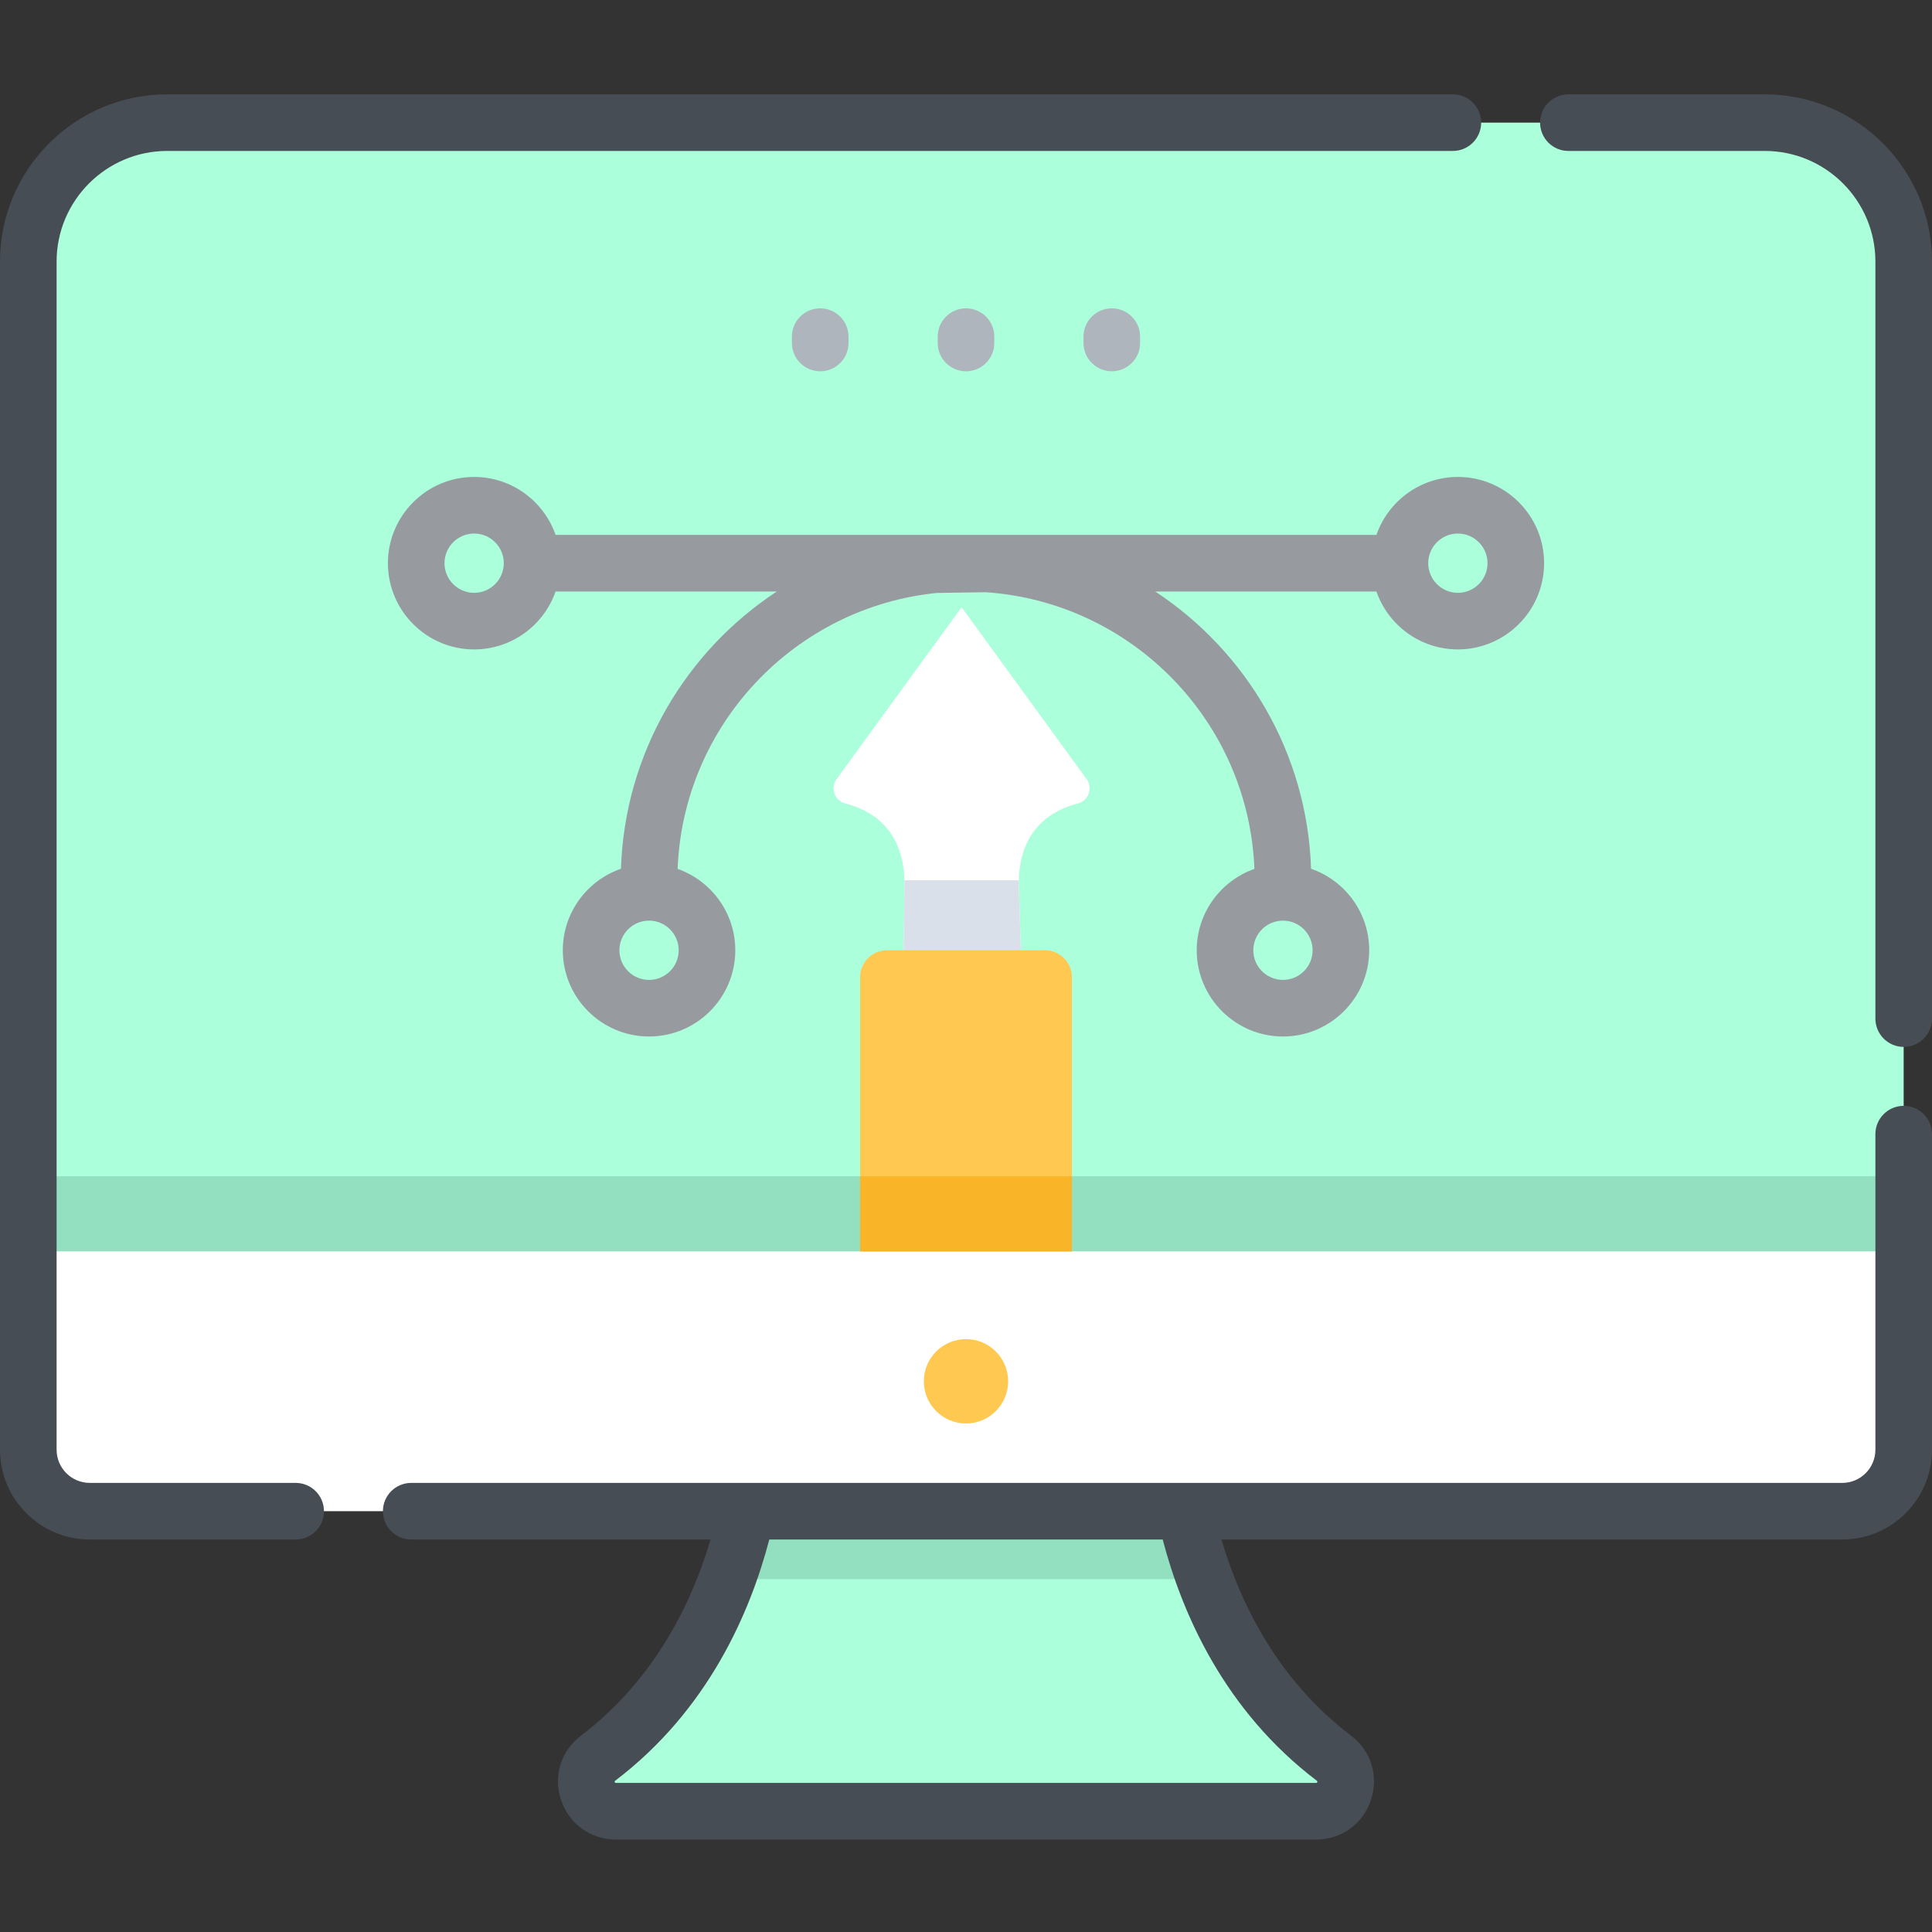 <svg height="512pt" viewBox="0 -25 512.001 512" width="512pt" xmlns="http://www.w3.org/2000/svg"><rect x="0" y="-25" width="512.001" height="512" fill="#333333" stroke="none"/><path d="m348.77 455h-185.539c-7.488 0-10.715-9.523-4.75-14.059 14.547-11.047 24.066-24.848 30.285-38.086 11.355-24.125 11.75-46.316 11.75-46.316h110.969s.391 22.191 11.75 46.316c6.215 13.238 15.738 27.039 30.285 38.086 5.961 4.535 2.738 14.059-4.75 14.059zm0 0" fill="#abffdb"/><path d="m319.305 393.488c-7.52-20.207-7.82-36.945-7.82-36.945h-110.969s-.301 16.738-7.82 36.945zm0 0" fill="#92e0c0"/><path d="m504.492 44.332v269.02h-496.992v-269.02c0-20.352 16.48-36.832 36.812-36.832h423.367c20.332 0 36.812 16.48 36.812 36.832zm0 0" fill="#abffdb"/><path d="m7.5 286.727h496.992v26.625h-496.992zm0 0" fill="#92e0c0"/><path d="m488.207 375.484h-464.414c-9 0-16.293-7.293-16.293-16.289v-52.566h497v52.566c0 8.996-7.293 16.289-16.293 16.289zm0 0" fill="#fff"/><path d="m287.957 181.457c1.738 2.391.504 5.766-2.363 6.492-6.383 1.613-15.227 6.371-15.605 20.336-.012.32-.012.637-.012.957l1.098 33.527h-31.816l.438-33.527c0-.32 0-.637-.016-.957-.379-13.965-9.219-18.723-15.602-20.336-2.867-.727-4.105-4.102-2.363-6.492l33.121-45.539zm0 0" fill="#fff"/><path d="m239.258 242.77.434-33.527c0-.32 0-.637-.012-.957h30.309c-.012.32-.012.637-.012.957l1.098 33.527zm0 0" fill="#dae0ea"/><path d="m284.059 233.961v72.672h-56.117v-72.672c0-3.938 3.191-7.129 7.129-7.129h41.859c3.938 0 7.129 3.191 7.129 7.129zm0 0" fill="#ffc850"/><path d="m227.941 286.727h56.117v19.906h-56.117zm0 0" fill="#f9b428"/><path d="m267.172 341.059c0 6.168-5 11.172-11.172 11.172s-11.172-5.004-11.172-11.172c0-6.172 5-11.176 11.172-11.176s11.172 5.004 11.172 11.176zm0 0" fill="#ffc850"/><g fill="#474d54"><path d="m467.68 0h-52.039c-4.141 0-7.5 3.359-7.5 7.5s3.359 7.5 7.5 7.5h52.039c16.168 0 29.32 13.152 29.32 29.32v200.621c0 4.141 3.359 7.5 7.5 7.5s7.5-3.359 7.5-7.5v-200.617c0-24.441-19.883-44.324-44.32-44.324zm0 0"/><path d="m78.359 367.984h-54.566c-4.848 0-8.793-3.941-8.793-8.789v-314.871c0-16.168 13.152-29.324 29.32-29.324h340.703c4.141 0 7.5-3.355 7.5-7.5 0-4.141-3.359-7.5-7.5-7.5h-340.703c-24.438 0-44.32 19.883-44.32 44.324v314.871c0 13.117 10.672 23.789 23.793 23.789h54.562c4.145 0 7.5-3.355 7.5-7.5 0-4.141-3.355-7.5-7.496-7.5zm0 0"/><path d="m504.5 268.059c-4.141 0-7.5 3.355-7.5 7.5v83.637c0 4.848-3.945 8.789-8.793 8.789h-379.23c-4.141 0-7.5 3.359-7.5 7.5 0 4.145 3.359 7.5 7.5 7.5h79.328c-4.863 16.48-14.652 37.039-34.352 51.988-5.324 4.039-7.383 10.742-5.254 17.078 2.137 6.344 7.836 10.441 14.527 10.441h185.547c6.691 0 12.395-4.098 14.527-10.441 2.133-6.336.07-13.039-5.25-17.078-19.66-14.918-29.465-35.406-34.355-51.988h164.516c13.117 0 23.789-10.672 23.789-23.789v-83.637c0-4.145-3.359-7.5-7.5-7.5zm-155.52 178.863c.094.074.129.121.129.121.031.105-.059.367-.145.426 0 0-.055.023-.191.023h-185.547c-.133 0-.188-.02-.188-.02-.09-.062-.18-.324-.152-.422 0 0 .027-.051.133-.129 24.625-18.688 35.789-44.559 40.852-63.938h104.258c5.098 19.527 16.289 45.301 40.852 63.938zm0 0"/></g><path d="m364.766 116.75h-217.531c-3.109-8.93-11.605-15.355-21.582-15.355-12.605 0-22.855 10.254-22.855 22.855s10.254 22.852 22.855 22.852c9.973 0 18.473-6.426 21.582-15.352h58.625c-24.102 15.852-40.301 42.773-41.301 73.477-8.957 3.098-15.41 11.609-15.41 21.605 0 12.602 10.254 22.852 22.855 22.852 12.602 0 22.855-10.25 22.855-22.852 0-9.949-6.391-18.43-15.281-21.562 1.473-38.23 31.117-69.359 68.727-73.137l12.914-.188c38.773 2.629 69.699 34.262 71.203 73.324-8.891 3.133-15.281 11.613-15.281 21.559 0 12.605 10.254 22.855 22.855 22.855 12.602 0 22.855-10.254 22.855-22.855 0-9.996-6.453-18.508-15.41-21.602-1.004-30.703-17.203-57.629-41.305-73.48h58.625c3.109 8.93 11.609 15.355 21.586 15.355 12.602 0 22.855-10.254 22.855-22.855 0-12.602-10.254-22.855-22.855-22.855-9.977.004-18.473 6.43-21.582 15.359zm-239.113 15.355c-4.332 0-7.855-3.523-7.855-7.855s3.523-7.855 7.855-7.855c4.332 0 7.855 3.523 7.855 7.855s-3.523 7.855-7.855 7.855zm54.207 94.727c0 4.332-3.523 7.852-7.855 7.852-4.332 0-7.855-3.523-7.855-7.852 0-4.332 3.523-7.855 7.855-7.855 4.332 0 7.855 3.523 7.855 7.855zm160.137-7.855c4.332 0 7.855 3.523 7.855 7.855 0 4.328-3.523 7.852-7.855 7.852-4.332 0-7.855-3.523-7.855-7.852 0-4.332 3.523-7.855 7.855-7.855zm54.207-94.727c0 4.332-3.523 7.852-7.855 7.852-4.328 0-7.855-3.523-7.855-7.852 0-4.332 3.527-7.855 7.855-7.855 4.332 0 7.855 3.523 7.855 7.855zm0 0" fill="#979ba0"/><path d="m209.863 64.211v1.68c0 4.145 3.359 7.5 7.5 7.5 4.145 0 7.5-3.355 7.5-7.5v-1.68c0-4.141-3.355-7.5-7.5-7.5-4.141 0-7.5 3.359-7.5 7.5zm0 0" fill="#afb5bc"/><path d="m248.5 64.211v1.68c0 4.145 3.359 7.5 7.5 7.5s7.5-3.355 7.5-7.5v-1.68c0-4.141-3.359-7.5-7.5-7.5s-7.5 3.359-7.5 7.5zm0 0" fill="#afb5bc"/><path d="m287.137 64.211v1.68c0 4.145 3.355 7.5 7.5 7.5 4.141 0 7.5-3.355 7.5-7.5v-1.68c0-4.141-3.359-7.5-7.5-7.5-4.145 0-7.5 3.359-7.5 7.5zm0 0" fill="#afb5bc"/></svg>